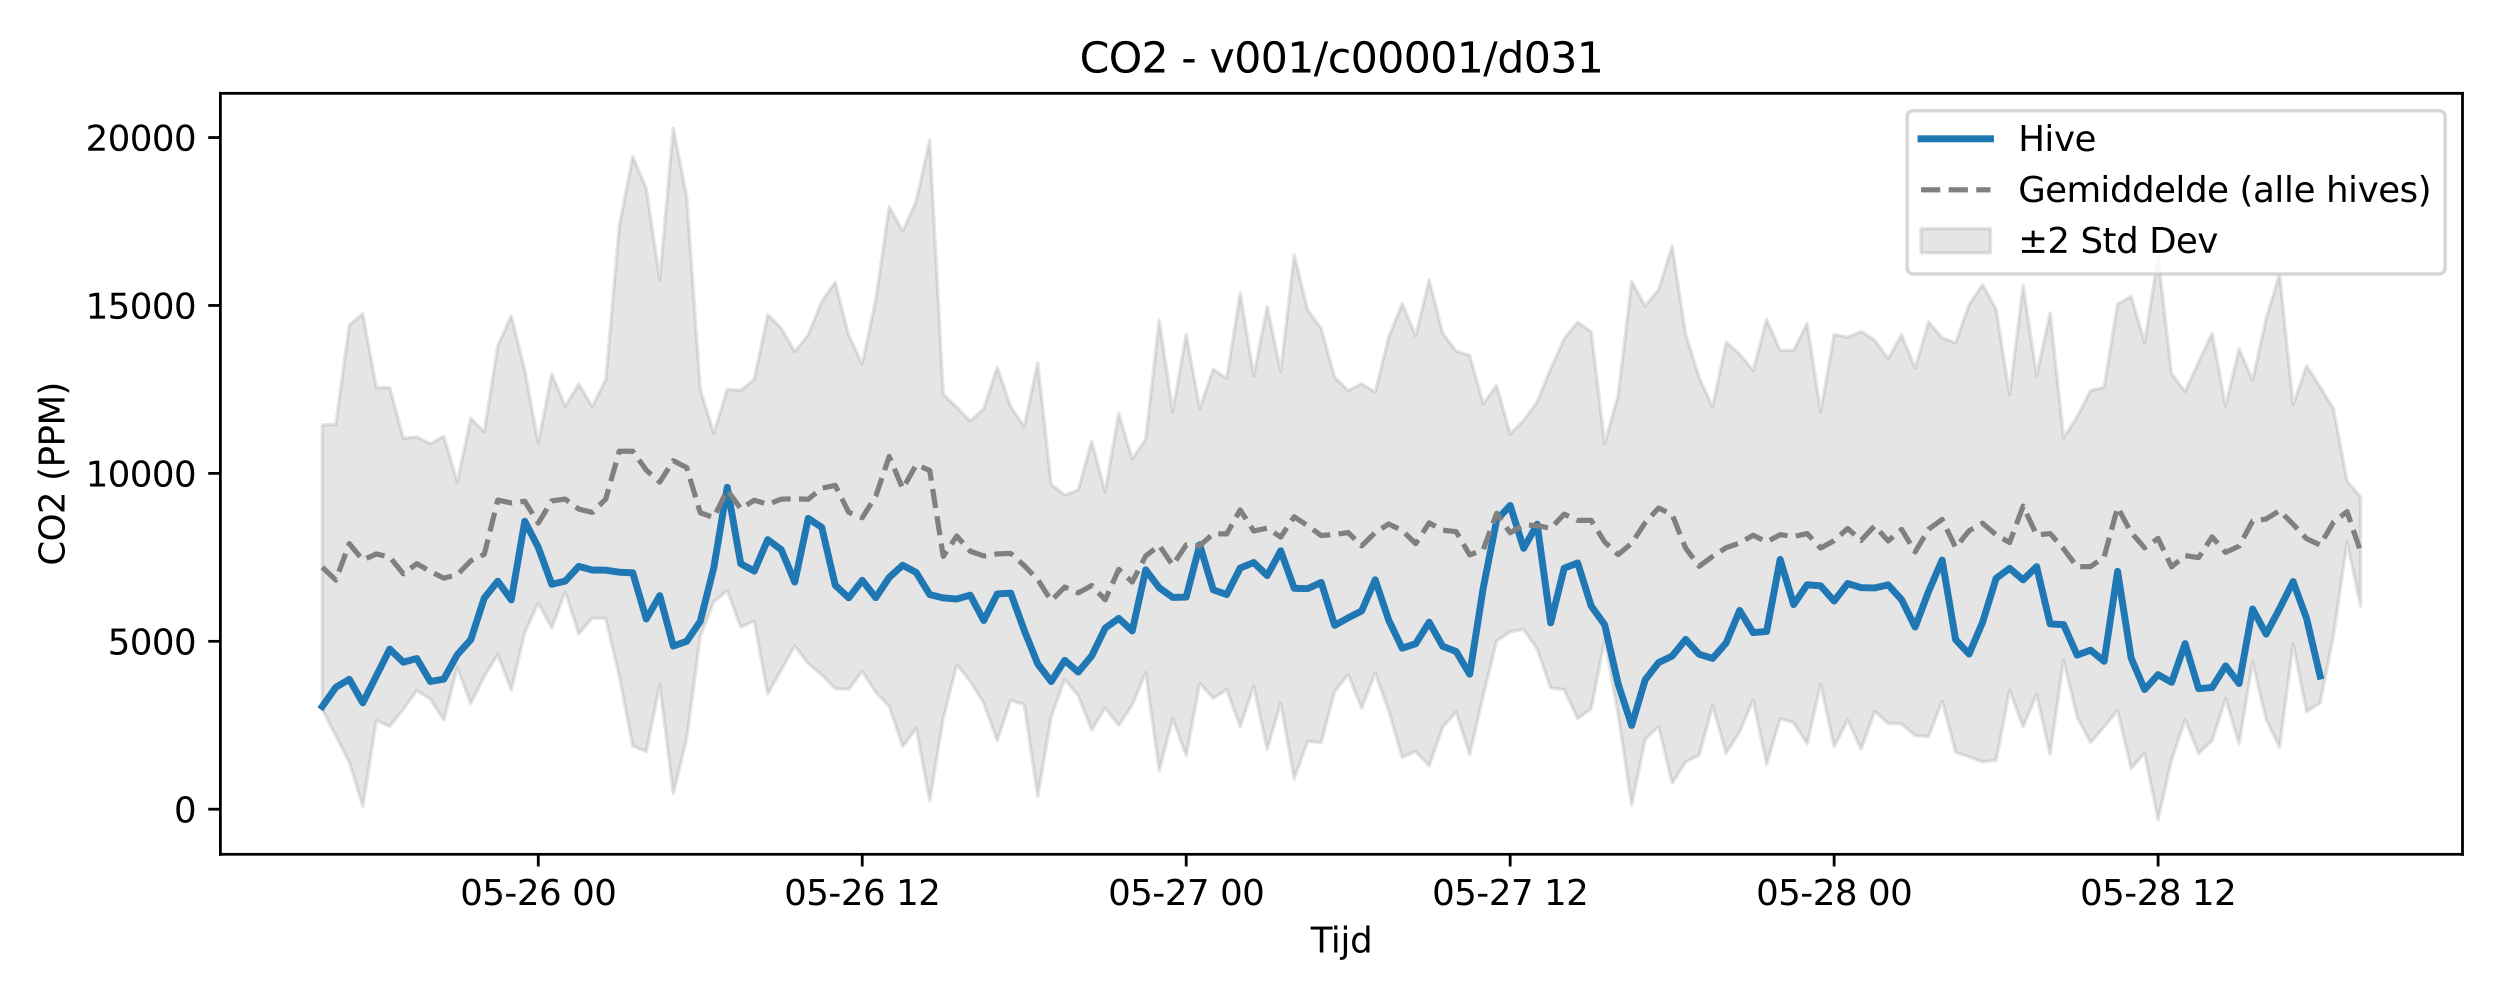 <?xml version="1.0" encoding="utf-8" standalone="no"?>
<!DOCTYPE svg PUBLIC "-//W3C//DTD SVG 1.1//EN"
  "http://www.w3.org/Graphics/SVG/1.1/DTD/svg11.dtd">
<svg xmlns:xlink="http://www.w3.org/1999/xlink" width="720pt" height="288pt" viewBox="0 0 720 288" xmlns="http://www.w3.org/2000/svg" version="1.1">
 <defs>
  <style type="text/css">*{stroke-linejoin: round; stroke-linecap: butt}</style>
 </defs>
 <g id="figure_1">
  <g id="patch_1">
   <path d="M 0 288 
L 720 288 
L 720 0 
L 0 0 
z
" style="fill: #ffffff"/>
  </g>
  <g id="axes_1">
   <g id="patch_2">
    <path d="M 63.47 246.04 
L 709.2 246.04 
L 709.2 26.88 
L 63.47 26.88 
z
" style="fill: #ffffff"/>
   </g>
   <g id="FillBetweenPolyCollection_1">
    <defs>
     <path id="mf47a530fc0" d="M 92.821 -165.627 
L 92.821 -83.663 
L 96.709 -76.066 
L 100.597 -68.491 
L 104.484 -55.805 
L 108.372 -80.491 
L 112.259 -78.794 
L 116.147 -83.691 
L 120.035 -89.132 
L 123.922 -86.678 
L 127.81 -80.623 
L 131.697 -95.697 
L 135.585 -85.437 
L 139.473 -93.146 
L 143.36 -99.552 
L 147.248 -89.268 
L 151.135 -105.876 
L 155.023 -114.335 
L 158.911 -107.166 
L 162.798 -117.535 
L 166.686 -105.415 
L 170.573 -109.954 
L 174.461 -109.91 
L 178.349 -93.254 
L 182.236 -73.181 
L 186.124 -71.507 
L 190.011 -90.799 
L 193.899 -59.482 
L 197.787 -75.427 
L 201.674 -104.79 
L 205.562 -114.646 
L 209.449 -117.869 
L 213.337 -107.414 
L 217.224 -109.112 
L 221.112 -88.166 
L 225 -95.014 
L 228.887 -101.985 
L 232.775 -96.903 
L 236.662 -93.623 
L 240.55 -89.689 
L 244.438 -89.503 
L 248.325 -94.65 
L 252.213 -88.611 
L 256.1 -84.577 
L 259.988 -73.042 
L 263.876 -78.218 
L 267.763 -57.363 
L 271.651 -81.04 
L 275.538 -96.517 
L 279.426 -91.775 
L 283.314 -85.471 
L 287.201 -74.698 
L 291.089 -86.355 
L 294.976 -85.039 
L 298.864 -58.658 
L 302.752 -81.569 
L 306.639 -92.392 
L 310.527 -87.63 
L 314.414 -77.815 
L 318.302 -84.114 
L 322.19 -79.091 
L 326.077 -84.904 
L 329.965 -94.272 
L 333.852 -66.017 
L 337.74 -81.052 
L 341.628 -70.395 
L 345.515 -91.265 
L 349.403 -86.903 
L 353.29 -89.388 
L 357.178 -78.684 
L 361.066 -90.401 
L 364.953 -72.165 
L 368.841 -85.577 
L 372.728 -63.788 
L 376.616 -74.486 
L 380.504 -74.114 
L 384.391 -88.873 
L 388.279 -93.722 
L 392.166 -84.052 
L 396.054 -94.215 
L 399.942 -83.308 
L 403.829 -69.922 
L 407.717 -71.576 
L 411.604 -67.462 
L 415.492 -78.578 
L 419.38 -82.944 
L 423.267 -70.686 
L 427.155 -87.567 
L 431.042 -103.394 
L 434.93 -106.071 
L 438.818 -106.723 
L 442.705 -101.06 
L 446.593 -89.898 
L 450.48 -89.429 
L 454.368 -81.054 
L 458.256 -83.846 
L 462.143 -103.595 
L 466.031 -82.414 
L 469.918 -56.112 
L 473.806 -75.068 
L 477.694 -78.784 
L 481.581 -62.445 
L 485.469 -68.547 
L 489.356 -70.52 
L 493.244 -84.759 
L 497.132 -71.058 
L 501.019 -77.21 
L 504.907 -86.413 
L 508.794 -67.905 
L 512.682 -81.026 
L 516.57 -79.85 
L 520.457 -73.797 
L 524.345 -90.95 
L 528.232 -72.927 
L 532.12 -80.669 
L 536.008 -72.206 
L 539.895 -83.093 
L 543.783 -79.689 
L 547.67 -79.516 
L 551.558 -76.147 
L 555.446 -75.87 
L 559.333 -86.091 
L 563.221 -71.365 
L 567.108 -70.033 
L 570.996 -68.588 
L 574.883 -69.035 
L 578.771 -89.233 
L 582.659 -78.695 
L 586.546 -88.007 
L 590.434 -70.768 
L 594.321 -97.928 
L 598.209 -81.532 
L 602.097 -74.113 
L 605.984 -78.689 
L 609.872 -83.372 
L 613.759 -66.629 
L 617.647 -71.105 
L 621.535 -51.922 
L 625.422 -69.178 
L 629.31 -80.755 
L 633.197 -71.043 
L 637.085 -74.728 
L 640.973 -86.763 
L 644.86 -73.819 
L 648.748 -97.376 
L 652.635 -80.833 
L 656.523 -72.825 
L 660.411 -102.572 
L 664.298 -83.024 
L 668.186 -85.537 
L 672.073 -105.122 
L 675.961 -131.895 
L 679.849 -113.465 
L 679.849 -144.844 
L 679.849 -144.844 
L 675.961 -149.385 
L 672.073 -170.17 
L 668.186 -176.547 
L 664.298 -182.678 
L 660.411 -171.449 
L 656.523 -209.068 
L 652.635 -196.231 
L 648.748 -178.43 
L 644.86 -187.585 
L 640.973 -171.073 
L 637.085 -192.021 
L 633.197 -183.759 
L 629.31 -175.254 
L 625.422 -180.319 
L 621.535 -213.921 
L 617.647 -189.342 
L 613.759 -202.662 
L 609.872 -200.441 
L 605.984 -176.487 
L 602.097 -175.528 
L 598.209 -168.003 
L 594.321 -161.909 
L 590.434 -197.888 
L 586.546 -179.874 
L 582.659 -205.753 
L 578.771 -174.257 
L 574.883 -198.869 
L 570.996 -206.021 
L 567.108 -200.277 
L 563.221 -189.239 
L 559.333 -190.709 
L 555.446 -195.27 
L 551.558 -181.947 
L 547.67 -191.552 
L 543.783 -184.726 
L 539.895 -190.025 
L 536.008 -192.544 
L 532.12 -190.907 
L 528.232 -191.662 
L 524.345 -169.369 
L 520.457 -194.845 
L 516.57 -187.084 
L 512.682 -187.012 
L 508.794 -195.957 
L 504.907 -181.285 
L 501.019 -185.998 
L 497.132 -189.484 
L 493.244 -170.769 
L 489.356 -179.3 
L 485.469 -191.698 
L 481.581 -217.12 
L 477.694 -204.613 
L 473.806 -199.831 
L 469.918 -206.962 
L 466.031 -174.145 
L 462.143 -160.218 
L 458.256 -192.468 
L 454.368 -195.192 
L 450.48 -190.409 
L 446.593 -181.776 
L 442.705 -172.232 
L 438.818 -166.899 
L 434.93 -163.049 
L 431.042 -176.948 
L 427.155 -171.708 
L 423.267 -185.694 
L 419.38 -186.833 
L 415.492 -192.038 
L 411.604 -207.367 
L 407.717 -191.314 
L 403.829 -200.553 
L 399.942 -190.881 
L 396.054 -175.036 
L 392.166 -177.507 
L 388.279 -175.509 
L 384.391 -179.313 
L 380.504 -193.413 
L 376.616 -198.719 
L 372.728 -214.548 
L 368.841 -181.053 
L 364.953 -199.636 
L 361.066 -179.752 
L 357.178 -203.583 
L 353.29 -179.064 
L 349.403 -181.664 
L 345.515 -170.367 
L 341.628 -191.697 
L 337.74 -169.371 
L 333.852 -195.857 
L 329.965 -161.489 
L 326.077 -155.855 
L 322.19 -168.946 
L 318.302 -146.375 
L 314.414 -160.915 
L 310.527 -146.858 
L 306.639 -145.464 
L 302.752 -148.464 
L 298.864 -183.499 
L 294.976 -165.171 
L 291.089 -170.847 
L 287.201 -182.26 
L 283.314 -170.281 
L 279.426 -166.732 
L 275.538 -170.728 
L 271.651 -174.5 
L 267.763 -247.636 
L 263.876 -230.146 
L 259.988 -221.448 
L 256.1 -228.478 
L 252.213 -201.613 
L 248.325 -183.126 
L 244.438 -191.419 
L 240.55 -206.715 
L 236.662 -201.19 
L 232.775 -191.534 
L 228.887 -186.702 
L 225 -193.471 
L 221.112 -197.369 
L 217.224 -178.747 
L 213.337 -175.564 
L 209.449 -175.869 
L 205.562 -163.254 
L 201.674 -175.876 
L 197.787 -231.23 
L 193.899 -251.158 
L 190.011 -207.51 
L 186.124 -233.714 
L 182.236 -242.898 
L 178.349 -222.857 
L 174.461 -178.679 
L 170.573 -170.887 
L 166.686 -177.373 
L 162.798 -170.983 
L 158.911 -180.332 
L 155.023 -160.372 
L 151.135 -181.405 
L 147.248 -197.048 
L 143.36 -188.409 
L 139.473 -163.585 
L 135.585 -167.557 
L 131.697 -149.203 
L 127.81 -162.364 
L 123.922 -160.204 
L 120.035 -162.19 
L 116.147 -161.783 
L 112.259 -176.335 
L 108.372 -176.438 
L 104.484 -197.604 
L 100.597 -194.357 
L 96.709 -165.796 
L 92.821 -165.627 
z
" style="stroke: #808080; stroke-opacity: 0.2"/>
    </defs>
    <g clip-path="url(#p8185fe75f4)">
     <use xlink:href="#mf47a530fc0" x="0" y="288" style="fill: #808080; fill-opacity: 0.2; stroke: #808080; stroke-opacity: 0.2"/>
    </g>
   </g>
   <g id="matplotlib.axis_1">
    <g id="xtick_1">
     <g id="line2d_1">
      <defs>
       <path id="m56c71d73dd" d="M 0 0 
L 0 3.5 
" style="stroke: #000000; stroke-width: 0.8"/>
      </defs>
      <g>
       <use xlink:href="#m56c71d73dd" x="155.023" y="246.04" style="stroke: #000000; stroke-width: 0.8"/>
      </g>
     </g>
     <g id="text_1">
      <!-- 05-26 00 -->
      <g transform="translate(132.542 260.638) scale(0.1 -0.1)">
       <defs>
        <path id="DejaVuSans-30" d="M 2034 4250 
Q 1547 4250 1301 3770 
Q 1056 3291 1056 2328 
Q 1056 1369 1301 889 
Q 1547 409 2034 409 
Q 2525 409 2770 889 
Q 3016 1369 3016 2328 
Q 3016 3291 2770 3770 
Q 2525 4250 2034 4250 
z
M 2034 4750 
Q 2819 4750 3233 4129 
Q 3647 3509 3647 2328 
Q 3647 1150 3233 529 
Q 2819 -91 2034 -91 
Q 1250 -91 836 529 
Q 422 1150 422 2328 
Q 422 3509 836 4129 
Q 1250 4750 2034 4750 
z
" transform="scale(0.016)"/>
        <path id="DejaVuSans-35" d="M 691 4666 
L 3169 4666 
L 3169 4134 
L 1269 4134 
L 1269 2991 
Q 1406 3038 1543 3061 
Q 1681 3084 1819 3084 
Q 2600 3084 3056 2656 
Q 3513 2228 3513 1497 
Q 3513 744 3044 326 
Q 2575 -91 1722 -91 
Q 1428 -91 1123 -41 
Q 819 9 494 109 
L 494 744 
Q 775 591 1075 516 
Q 1375 441 1709 441 
Q 2250 441 2565 725 
Q 2881 1009 2881 1497 
Q 2881 1984 2565 2268 
Q 2250 2553 1709 2553 
Q 1456 2553 1204 2497 
Q 953 2441 691 2322 
L 691 4666 
z
" transform="scale(0.016)"/>
        <path id="DejaVuSans-2d" d="M 313 2009 
L 1997 2009 
L 1997 1497 
L 313 1497 
L 313 2009 
z
" transform="scale(0.016)"/>
        <path id="DejaVuSans-32" d="M 1228 531 
L 3431 531 
L 3431 0 
L 469 0 
L 469 531 
Q 828 903 1448 1529 
Q 2069 2156 2228 2338 
Q 2531 2678 2651 2914 
Q 2772 3150 2772 3378 
Q 2772 3750 2511 3984 
Q 2250 4219 1831 4219 
Q 1534 4219 1204 4116 
Q 875 4013 500 3803 
L 500 4441 
Q 881 4594 1212 4672 
Q 1544 4750 1819 4750 
Q 2544 4750 2975 4387 
Q 3406 4025 3406 3419 
Q 3406 3131 3298 2873 
Q 3191 2616 2906 2266 
Q 2828 2175 2409 1742 
Q 1991 1309 1228 531 
z
" transform="scale(0.016)"/>
        <path id="DejaVuSans-36" d="M 2113 2584 
Q 1688 2584 1439 2293 
Q 1191 2003 1191 1497 
Q 1191 994 1439 701 
Q 1688 409 2113 409 
Q 2538 409 2786 701 
Q 3034 994 3034 1497 
Q 3034 2003 2786 2293 
Q 2538 2584 2113 2584 
z
M 3366 4563 
L 3366 3988 
Q 3128 4100 2886 4159 
Q 2644 4219 2406 4219 
Q 1781 4219 1451 3797 
Q 1122 3375 1075 2522 
Q 1259 2794 1537 2939 
Q 1816 3084 2150 3084 
Q 2853 3084 3261 2657 
Q 3669 2231 3669 1497 
Q 3669 778 3244 343 
Q 2819 -91 2113 -91 
Q 1303 -91 875 529 
Q 447 1150 447 2328 
Q 447 3434 972 4092 
Q 1497 4750 2381 4750 
Q 2619 4750 2861 4703 
Q 3103 4656 3366 4563 
z
" transform="scale(0.016)"/>
        <path id="DejaVuSans-20" transform="scale(0.016)"/>
       </defs>
       <use xlink:href="#DejaVuSans-30"/>
       <use xlink:href="#DejaVuSans-35" transform="translate(63.623 0)"/>
       <use xlink:href="#DejaVuSans-2d" transform="translate(127.246 0)"/>
       <use xlink:href="#DejaVuSans-32" transform="translate(163.33 0)"/>
       <use xlink:href="#DejaVuSans-36" transform="translate(226.953 0)"/>
       <use xlink:href="#DejaVuSans-20" transform="translate(290.576 0)"/>
       <use xlink:href="#DejaVuSans-30" transform="translate(322.363 0)"/>
       <use xlink:href="#DejaVuSans-30" transform="translate(385.986 0)"/>
      </g>
     </g>
    </g>
    <g id="xtick_2">
     <g id="line2d_2">
      <g>
       <use xlink:href="#m56c71d73dd" x="248.325" y="246.04" style="stroke: #000000; stroke-width: 0.8"/>
      </g>
     </g>
     <g id="text_2">
      <!-- 05-26 12 -->
      <g transform="translate(225.845 260.638) scale(0.1 -0.1)">
       <defs>
        <path id="DejaVuSans-31" d="M 794 531 
L 1825 531 
L 1825 4091 
L 703 3866 
L 703 4441 
L 1819 4666 
L 2450 4666 
L 2450 531 
L 3481 531 
L 3481 0 
L 794 0 
L 794 531 
z
" transform="scale(0.016)"/>
       </defs>
       <use xlink:href="#DejaVuSans-30"/>
       <use xlink:href="#DejaVuSans-35" transform="translate(63.623 0)"/>
       <use xlink:href="#DejaVuSans-2d" transform="translate(127.246 0)"/>
       <use xlink:href="#DejaVuSans-32" transform="translate(163.33 0)"/>
       <use xlink:href="#DejaVuSans-36" transform="translate(226.953 0)"/>
       <use xlink:href="#DejaVuSans-20" transform="translate(290.576 0)"/>
       <use xlink:href="#DejaVuSans-31" transform="translate(322.363 0)"/>
       <use xlink:href="#DejaVuSans-32" transform="translate(385.986 0)"/>
      </g>
     </g>
    </g>
    <g id="xtick_3">
     <g id="line2d_3">
      <g>
       <use xlink:href="#m56c71d73dd" x="341.628" y="246.04" style="stroke: #000000; stroke-width: 0.8"/>
      </g>
     </g>
     <g id="text_3">
      <!-- 05-27 00 -->
      <g transform="translate(319.147 260.638) scale(0.1 -0.1)">
       <defs>
        <path id="DejaVuSans-37" d="M 525 4666 
L 3525 4666 
L 3525 4397 
L 1831 0 
L 1172 0 
L 2766 4134 
L 525 4134 
L 525 4666 
z
" transform="scale(0.016)"/>
       </defs>
       <use xlink:href="#DejaVuSans-30"/>
       <use xlink:href="#DejaVuSans-35" transform="translate(63.623 0)"/>
       <use xlink:href="#DejaVuSans-2d" transform="translate(127.246 0)"/>
       <use xlink:href="#DejaVuSans-32" transform="translate(163.33 0)"/>
       <use xlink:href="#DejaVuSans-37" transform="translate(226.953 0)"/>
       <use xlink:href="#DejaVuSans-20" transform="translate(290.576 0)"/>
       <use xlink:href="#DejaVuSans-30" transform="translate(322.363 0)"/>
       <use xlink:href="#DejaVuSans-30" transform="translate(385.986 0)"/>
      </g>
     </g>
    </g>
    <g id="xtick_4">
     <g id="line2d_4">
      <g>
       <use xlink:href="#m56c71d73dd" x="434.93" y="246.04" style="stroke: #000000; stroke-width: 0.8"/>
      </g>
     </g>
     <g id="text_4">
      <!-- 05-27 12 -->
      <g transform="translate(412.45 260.638) scale(0.1 -0.1)">
       <use xlink:href="#DejaVuSans-30"/>
       <use xlink:href="#DejaVuSans-35" transform="translate(63.623 0)"/>
       <use xlink:href="#DejaVuSans-2d" transform="translate(127.246 0)"/>
       <use xlink:href="#DejaVuSans-32" transform="translate(163.33 0)"/>
       <use xlink:href="#DejaVuSans-37" transform="translate(226.953 0)"/>
       <use xlink:href="#DejaVuSans-20" transform="translate(290.576 0)"/>
       <use xlink:href="#DejaVuSans-31" transform="translate(322.363 0)"/>
       <use xlink:href="#DejaVuSans-32" transform="translate(385.986 0)"/>
      </g>
     </g>
    </g>
    <g id="xtick_5">
     <g id="line2d_5">
      <g>
       <use xlink:href="#m56c71d73dd" x="528.232" y="246.04" style="stroke: #000000; stroke-width: 0.8"/>
      </g>
     </g>
     <g id="text_5">
      <!-- 05-28 00 -->
      <g transform="translate(505.752 260.638) scale(0.1 -0.1)">
       <defs>
        <path id="DejaVuSans-38" d="M 2034 2216 
Q 1584 2216 1326 1975 
Q 1069 1734 1069 1313 
Q 1069 891 1326 650 
Q 1584 409 2034 409 
Q 2484 409 2743 651 
Q 3003 894 3003 1313 
Q 3003 1734 2745 1975 
Q 2488 2216 2034 2216 
z
M 1403 2484 
Q 997 2584 770 2862 
Q 544 3141 544 3541 
Q 544 4100 942 4425 
Q 1341 4750 2034 4750 
Q 2731 4750 3128 4425 
Q 3525 4100 3525 3541 
Q 3525 3141 3298 2862 
Q 3072 2584 2669 2484 
Q 3125 2378 3379 2068 
Q 3634 1759 3634 1313 
Q 3634 634 3220 271 
Q 2806 -91 2034 -91 
Q 1263 -91 848 271 
Q 434 634 434 1313 
Q 434 1759 690 2068 
Q 947 2378 1403 2484 
z
M 1172 3481 
Q 1172 3119 1398 2916 
Q 1625 2713 2034 2713 
Q 2441 2713 2670 2916 
Q 2900 3119 2900 3481 
Q 2900 3844 2670 4047 
Q 2441 4250 2034 4250 
Q 1625 4250 1398 4047 
Q 1172 3844 1172 3481 
z
" transform="scale(0.016)"/>
       </defs>
       <use xlink:href="#DejaVuSans-30"/>
       <use xlink:href="#DejaVuSans-35" transform="translate(63.623 0)"/>
       <use xlink:href="#DejaVuSans-2d" transform="translate(127.246 0)"/>
       <use xlink:href="#DejaVuSans-32" transform="translate(163.33 0)"/>
       <use xlink:href="#DejaVuSans-38" transform="translate(226.953 0)"/>
       <use xlink:href="#DejaVuSans-20" transform="translate(290.576 0)"/>
       <use xlink:href="#DejaVuSans-30" transform="translate(322.363 0)"/>
       <use xlink:href="#DejaVuSans-30" transform="translate(385.986 0)"/>
      </g>
     </g>
    </g>
    <g id="xtick_6">
     <g id="line2d_6">
      <g>
       <use xlink:href="#m56c71d73dd" x="621.535" y="246.04" style="stroke: #000000; stroke-width: 0.8"/>
      </g>
     </g>
     <g id="text_6">
      <!-- 05-28 12 -->
      <g transform="translate(599.054 260.638) scale(0.1 -0.1)">
       <use xlink:href="#DejaVuSans-30"/>
       <use xlink:href="#DejaVuSans-35" transform="translate(63.623 0)"/>
       <use xlink:href="#DejaVuSans-2d" transform="translate(127.246 0)"/>
       <use xlink:href="#DejaVuSans-32" transform="translate(163.33 0)"/>
       <use xlink:href="#DejaVuSans-38" transform="translate(226.953 0)"/>
       <use xlink:href="#DejaVuSans-20" transform="translate(290.576 0)"/>
       <use xlink:href="#DejaVuSans-31" transform="translate(322.363 0)"/>
       <use xlink:href="#DejaVuSans-32" transform="translate(385.986 0)"/>
      </g>
     </g>
    </g>
    <g id="text_7">
     <!-- Tijd -->
     <g transform="translate(377.485 274.317) scale(0.1 -0.1)">
      <defs>
       <path id="DejaVuSans-54" d="M -19 4666 
L 3928 4666 
L 3928 4134 
L 2272 4134 
L 2272 0 
L 1638 0 
L 1638 4134 
L -19 4134 
L -19 4666 
z
" transform="scale(0.016)"/>
       <path id="DejaVuSans-69" d="M 603 3500 
L 1178 3500 
L 1178 0 
L 603 0 
L 603 3500 
z
M 603 4863 
L 1178 4863 
L 1178 4134 
L 603 4134 
L 603 4863 
z
" transform="scale(0.016)"/>
       <path id="DejaVuSans-6a" d="M 603 3500 
L 1178 3500 
L 1178 -63 
Q 1178 -731 923 -1031 
Q 669 -1331 103 -1331 
L -116 -1331 
L -116 -844 
L 38 -844 
Q 366 -844 484 -692 
Q 603 -541 603 -63 
L 603 3500 
z
M 603 4863 
L 1178 4863 
L 1178 4134 
L 603 4134 
L 603 4863 
z
" transform="scale(0.016)"/>
       <path id="DejaVuSans-64" d="M 2906 2969 
L 2906 4863 
L 3481 4863 
L 3481 0 
L 2906 0 
L 2906 525 
Q 2725 213 2448 61 
Q 2172 -91 1784 -91 
Q 1150 -91 751 415 
Q 353 922 353 1747 
Q 353 2572 751 3078 
Q 1150 3584 1784 3584 
Q 2172 3584 2448 3432 
Q 2725 3281 2906 2969 
z
M 947 1747 
Q 947 1113 1208 752 
Q 1469 391 1925 391 
Q 2381 391 2643 752 
Q 2906 1113 2906 1747 
Q 2906 2381 2643 2742 
Q 2381 3103 1925 3103 
Q 1469 3103 1208 2742 
Q 947 2381 947 1747 
z
" transform="scale(0.016)"/>
      </defs>
      <use xlink:href="#DejaVuSans-54"/>
      <use xlink:href="#DejaVuSans-69" transform="translate(57.959 0)"/>
      <use xlink:href="#DejaVuSans-6a" transform="translate(85.742 0)"/>
      <use xlink:href="#DejaVuSans-64" transform="translate(113.525 0)"/>
     </g>
    </g>
   </g>
   <g id="matplotlib.axis_2">
    <g id="ytick_1">
     <g id="line2d_7">
      <defs>
       <path id="mac9f7dc485" d="M 0 0 
L -3.5 0 
" style="stroke: #000000; stroke-width: 0.8"/>
      </defs>
      <g>
       <use xlink:href="#mac9f7dc485" x="63.47" y="233.054" style="stroke: #000000; stroke-width: 0.8"/>
      </g>
     </g>
     <g id="text_8">
      <!-- 0 -->
      <g transform="translate(50.108 236.853) scale(0.1 -0.1)">
       <use xlink:href="#DejaVuSans-30"/>
      </g>
     </g>
    </g>
    <g id="ytick_2">
     <g id="line2d_8">
      <g>
       <use xlink:href="#mac9f7dc485" x="63.47" y="184.692" style="stroke: #000000; stroke-width: 0.8"/>
      </g>
     </g>
     <g id="text_9">
      <!-- 5000 -->
      <g transform="translate(31.02 188.491) scale(0.1 -0.1)">
       <use xlink:href="#DejaVuSans-35"/>
       <use xlink:href="#DejaVuSans-30" transform="translate(63.623 0)"/>
       <use xlink:href="#DejaVuSans-30" transform="translate(127.246 0)"/>
       <use xlink:href="#DejaVuSans-30" transform="translate(190.869 0)"/>
      </g>
     </g>
    </g>
    <g id="ytick_3">
     <g id="line2d_9">
      <g>
       <use xlink:href="#mac9f7dc485" x="63.47" y="136.33" style="stroke: #000000; stroke-width: 0.8"/>
      </g>
     </g>
     <g id="text_10">
      <!-- 10000 -->
      <g transform="translate(24.657 140.129) scale(0.1 -0.1)">
       <use xlink:href="#DejaVuSans-31"/>
       <use xlink:href="#DejaVuSans-30" transform="translate(63.623 0)"/>
       <use xlink:href="#DejaVuSans-30" transform="translate(127.246 0)"/>
       <use xlink:href="#DejaVuSans-30" transform="translate(190.869 0)"/>
       <use xlink:href="#DejaVuSans-30" transform="translate(254.492 0)"/>
      </g>
     </g>
    </g>
    <g id="ytick_4">
     <g id="line2d_10">
      <g>
       <use xlink:href="#mac9f7dc485" x="63.47" y="87.968" style="stroke: #000000; stroke-width: 0.8"/>
      </g>
     </g>
     <g id="text_11">
      <!-- 15000 -->
      <g transform="translate(24.657 91.767) scale(0.1 -0.1)">
       <use xlink:href="#DejaVuSans-31"/>
       <use xlink:href="#DejaVuSans-35" transform="translate(63.623 0)"/>
       <use xlink:href="#DejaVuSans-30" transform="translate(127.246 0)"/>
       <use xlink:href="#DejaVuSans-30" transform="translate(190.869 0)"/>
       <use xlink:href="#DejaVuSans-30" transform="translate(254.492 0)"/>
      </g>
     </g>
    </g>
    <g id="ytick_5">
     <g id="line2d_11">
      <g>
       <use xlink:href="#mac9f7dc485" x="63.47" y="39.606" style="stroke: #000000; stroke-width: 0.8"/>
      </g>
     </g>
     <g id="text_12">
      <!-- 20000 -->
      <g transform="translate(24.657 43.406) scale(0.1 -0.1)">
       <use xlink:href="#DejaVuSans-32"/>
       <use xlink:href="#DejaVuSans-30" transform="translate(63.623 0)"/>
       <use xlink:href="#DejaVuSans-30" transform="translate(127.246 0)"/>
       <use xlink:href="#DejaVuSans-30" transform="translate(190.869 0)"/>
       <use xlink:href="#DejaVuSans-30" transform="translate(254.492 0)"/>
      </g>
     </g>
    </g>
    <g id="text_13">
     <!-- CO2 (PPM) -->
     <g transform="translate(18.578 162.903) rotate(-90) scale(0.1 -0.1)">
      <defs>
       <path id="DejaVuSans-43" d="M 4122 4306 
L 4122 3641 
Q 3803 3938 3442 4084 
Q 3081 4231 2675 4231 
Q 1875 4231 1450 3742 
Q 1025 3253 1025 2328 
Q 1025 1406 1450 917 
Q 1875 428 2675 428 
Q 3081 428 3442 575 
Q 3803 722 4122 1019 
L 4122 359 
Q 3791 134 3420 21 
Q 3050 -91 2638 -91 
Q 1578 -91 968 557 
Q 359 1206 359 2328 
Q 359 3453 968 4101 
Q 1578 4750 2638 4750 
Q 3056 4750 3426 4639 
Q 3797 4528 4122 4306 
z
" transform="scale(0.016)"/>
       <path id="DejaVuSans-4f" d="M 2522 4238 
Q 1834 4238 1429 3725 
Q 1025 3213 1025 2328 
Q 1025 1447 1429 934 
Q 1834 422 2522 422 
Q 3209 422 3611 934 
Q 4013 1447 4013 2328 
Q 4013 3213 3611 3725 
Q 3209 4238 2522 4238 
z
M 2522 4750 
Q 3503 4750 4090 4092 
Q 4678 3434 4678 2328 
Q 4678 1225 4090 567 
Q 3503 -91 2522 -91 
Q 1538 -91 948 565 
Q 359 1222 359 2328 
Q 359 3434 948 4092 
Q 1538 4750 2522 4750 
z
" transform="scale(0.016)"/>
       <path id="DejaVuSans-28" d="M 1984 4856 
Q 1566 4138 1362 3434 
Q 1159 2731 1159 2009 
Q 1159 1288 1364 580 
Q 1569 -128 1984 -844 
L 1484 -844 
Q 1016 -109 783 600 
Q 550 1309 550 2009 
Q 550 2706 781 3412 
Q 1013 4119 1484 4856 
L 1984 4856 
z
" transform="scale(0.016)"/>
       <path id="DejaVuSans-50" d="M 1259 4147 
L 1259 2394 
L 2053 2394 
Q 2494 2394 2734 2622 
Q 2975 2850 2975 3272 
Q 2975 3691 2734 3919 
Q 2494 4147 2053 4147 
L 1259 4147 
z
M 628 4666 
L 2053 4666 
Q 2838 4666 3239 4311 
Q 3641 3956 3641 3272 
Q 3641 2581 3239 2228 
Q 2838 1875 2053 1875 
L 1259 1875 
L 1259 0 
L 628 0 
L 628 4666 
z
" transform="scale(0.016)"/>
       <path id="DejaVuSans-4d" d="M 628 4666 
L 1569 4666 
L 2759 1491 
L 3956 4666 
L 4897 4666 
L 4897 0 
L 4281 0 
L 4281 4097 
L 3078 897 
L 2444 897 
L 1241 4097 
L 1241 0 
L 628 0 
L 628 4666 
z
" transform="scale(0.016)"/>
       <path id="DejaVuSans-29" d="M 513 4856 
L 1013 4856 
Q 1481 4119 1714 3412 
Q 1947 2706 1947 2009 
Q 1947 1309 1714 600 
Q 1481 -109 1013 -844 
L 513 -844 
Q 928 -128 1133 580 
Q 1338 1288 1338 2009 
Q 1338 2731 1133 3434 
Q 928 4138 513 4856 
z
" transform="scale(0.016)"/>
      </defs>
      <use xlink:href="#DejaVuSans-43"/>
      <use xlink:href="#DejaVuSans-4f" transform="translate(69.824 0)"/>
      <use xlink:href="#DejaVuSans-32" transform="translate(148.535 0)"/>
      <use xlink:href="#DejaVuSans-20" transform="translate(212.158 0)"/>
      <use xlink:href="#DejaVuSans-28" transform="translate(243.945 0)"/>
      <use xlink:href="#DejaVuSans-50" transform="translate(282.959 0)"/>
      <use xlink:href="#DejaVuSans-50" transform="translate(343.262 0)"/>
      <use xlink:href="#DejaVuSans-4d" transform="translate(403.564 0)"/>
      <use xlink:href="#DejaVuSans-29" transform="translate(489.844 0)"/>
     </g>
    </g>
   </g>
   <g id="line2d_12">
    <path d="M 92.821 203.466 
L 96.709 197.953 
L 100.597 195.635 
L 104.484 202.418 
L 112.259 186.936 
L 116.147 190.708 
L 120.035 189.657 
L 123.922 196.251 
L 127.81 195.599 
L 131.697 188.538 
L 135.585 184.231 
L 139.473 172.224 
L 143.36 167.395 
L 147.248 172.76 
L 151.135 150.126 
L 155.023 157.651 
L 158.911 168.275 
L 162.798 167.353 
L 166.686 163.11 
L 170.573 164.174 
L 174.461 164.212 
L 178.349 164.799 
L 182.236 164.973 
L 186.124 178.257 
L 190.011 171.547 
L 193.899 186.069 
L 197.787 184.686 
L 201.674 178.937 
L 205.562 163.526 
L 209.449 140.347 
L 213.337 162.352 
L 217.224 164.47 
L 221.112 155.417 
L 225 158.309 
L 228.887 167.63 
L 232.775 149.304 
L 236.662 151.88 
L 240.55 168.549 
L 244.438 172.171 
L 248.325 167.13 
L 252.213 172.118 
L 256.1 166.281 
L 259.988 162.797 
L 263.876 164.883 
L 267.763 171.247 
L 271.651 172.189 
L 275.538 172.518 
L 279.426 171.412 
L 283.314 178.708 
L 287.201 171.064 
L 291.089 170.828 
L 294.976 181.526 
L 298.864 191.189 
L 302.752 196.28 
L 306.639 190.173 
L 310.527 193.549 
L 314.414 188.89 
L 318.302 180.884 
L 322.19 178.083 
L 326.077 181.7 
L 329.965 164.112 
L 333.852 169.271 
L 337.74 172.05 
L 341.628 171.957 
L 345.515 156.903 
L 349.403 169.848 
L 353.29 171.215 
L 357.178 163.597 
L 361.066 162.007 
L 364.953 165.754 
L 368.841 158.635 
L 372.728 169.429 
L 376.616 169.531 
L 380.504 167.751 
L 384.391 180.104 
L 388.279 177.937 
L 392.166 175.939 
L 396.054 166.982 
L 399.942 178.589 
L 403.829 186.688 
L 407.717 185.392 
L 411.604 179.198 
L 415.492 186.136 
L 419.38 187.632 
L 423.267 194.171 
L 427.155 169.432 
L 431.042 149.746 
L 434.93 145.599 
L 438.818 157.912 
L 442.705 150.981 
L 446.593 179.388 
L 450.48 163.645 
L 454.368 162.13 
L 458.256 174.507 
L 462.143 179.927 
L 466.031 196.986 
L 469.918 208.926 
L 473.806 195.786 
L 477.694 190.805 
L 481.581 188.945 
L 485.469 184.137 
L 489.356 188.435 
L 493.244 189.615 
L 497.132 185.147 
L 501.019 175.822 
L 504.907 182.187 
L 508.794 181.861 
L 512.682 161.124 
L 516.57 174.11 
L 520.457 168.413 
L 524.345 168.716 
L 528.232 173.095 
L 532.12 168.046 
L 536.008 169.248 
L 539.895 169.329 
L 543.783 168.449 
L 547.67 172.721 
L 551.558 180.576 
L 555.446 170.287 
L 559.333 161.299 
L 563.221 184.221 
L 567.108 188.358 
L 570.996 179.172 
L 574.883 166.563 
L 578.771 163.674 
L 582.659 166.998 
L 586.546 163.2 
L 590.434 179.685 
L 594.321 179.891 
L 598.209 188.674 
L 602.097 187.255 
L 605.984 190.457 
L 609.872 164.564 
L 613.759 189.49 
L 617.647 198.585 
L 621.535 194.297 
L 625.422 196.518 
L 629.31 185.366 
L 633.197 198.33 
L 637.085 198.014 
L 640.973 191.782 
L 644.86 196.85 
L 648.748 175.39 
L 652.635 182.609 
L 656.523 175.29 
L 660.411 167.495 
L 664.298 178.134 
L 668.186 194.713 
L 668.186 194.713 
" clip-path="url(#p8185fe75f4)" style="fill: none; stroke: #1f77b4; stroke-width: 2; stroke-linecap: square"/>
   </g>
   <g id="line2d_13">
    <path d="M 92.821 163.355 
L 96.709 167.069 
L 100.597 156.576 
L 104.484 161.296 
L 108.372 159.535 
L 112.259 160.435 
L 116.147 165.263 
L 120.035 162.339 
L 123.922 164.559 
L 127.81 166.506 
L 131.697 165.55 
L 135.585 161.503 
L 139.473 159.635 
L 143.36 144.02 
L 147.248 144.842 
L 151.135 144.359 
L 155.023 150.646 
L 158.911 144.251 
L 162.798 143.741 
L 166.686 146.606 
L 170.573 147.58 
L 174.461 143.705 
L 178.349 129.944 
L 182.236 129.96 
L 186.124 135.389 
L 190.011 138.845 
L 193.899 132.68 
L 197.787 134.671 
L 201.674 147.667 
L 205.562 149.05 
L 209.449 141.131 
L 213.337 146.511 
L 217.224 144.071 
L 221.112 145.233 
L 225 143.758 
L 228.887 143.656 
L 232.775 143.782 
L 236.662 140.594 
L 240.55 139.798 
L 244.438 147.539 
L 248.325 149.112 
L 252.213 142.888 
L 256.1 131.473 
L 259.988 140.755 
L 263.876 133.818 
L 267.763 135.501 
L 271.651 160.23 
L 275.538 154.377 
L 279.426 158.746 
L 283.314 160.124 
L 287.201 159.521 
L 291.089 159.399 
L 294.976 162.895 
L 298.864 166.921 
L 302.752 172.984 
L 306.639 169.072 
L 310.527 170.756 
L 314.414 168.635 
L 318.302 172.755 
L 322.19 163.981 
L 326.077 167.621 
L 329.965 160.119 
L 333.852 157.063 
L 337.74 162.788 
L 341.628 156.954 
L 345.515 157.184 
L 349.403 153.717 
L 353.29 153.774 
L 357.178 146.867 
L 361.066 152.923 
L 364.953 152.099 
L 368.841 154.685 
L 372.728 148.832 
L 376.616 151.397 
L 380.504 154.236 
L 384.391 153.907 
L 388.279 153.384 
L 392.166 157.22 
L 396.054 153.374 
L 399.942 150.906 
L 403.829 152.762 
L 407.717 156.555 
L 411.604 150.586 
L 415.492 152.692 
L 419.38 153.111 
L 423.267 159.81 
L 427.155 158.362 
L 431.042 147.829 
L 434.93 153.44 
L 438.818 151.189 
L 442.705 151.354 
L 446.593 152.163 
L 450.48 148.081 
L 454.368 149.877 
L 458.256 149.843 
L 462.143 156.093 
L 466.031 159.721 
L 469.918 156.463 
L 473.806 150.55 
L 477.694 146.302 
L 481.581 148.217 
L 485.469 157.878 
L 489.356 163.09 
L 493.244 160.236 
L 497.132 157.729 
L 501.019 156.396 
L 504.907 154.151 
L 508.794 156.069 
L 512.682 153.981 
L 516.57 154.533 
L 520.457 153.679 
L 524.345 157.84 
L 528.232 155.706 
L 532.12 152.212 
L 536.008 155.625 
L 539.895 151.441 
L 543.783 155.793 
L 547.67 152.466 
L 551.558 158.953 
L 555.446 152.43 
L 559.333 149.6 
L 563.221 157.698 
L 567.108 152.845 
L 570.996 150.696 
L 574.883 154.048 
L 578.771 156.255 
L 582.659 145.776 
L 586.546 154.059 
L 590.434 153.672 
L 594.321 158.082 
L 598.209 163.233 
L 602.097 163.18 
L 605.984 160.412 
L 609.872 146.094 
L 613.759 153.354 
L 617.647 157.776 
L 621.535 155.078 
L 625.422 163.252 
L 629.31 159.995 
L 633.197 160.599 
L 637.085 154.625 
L 640.973 159.082 
L 644.86 157.298 
L 648.748 150.097 
L 652.635 149.468 
L 656.523 147.054 
L 660.411 150.99 
L 664.298 155.149 
L 668.186 156.958 
L 672.073 150.354 
L 675.961 147.36 
L 679.849 158.846 
L 679.849 158.846 
" clip-path="url(#p8185fe75f4)" style="fill: none; stroke-dasharray: 5.55,2.4; stroke-dashoffset: 0; stroke: #808080; stroke-width: 1.5"/>
   </g>
   <g id="patch_3">
    <path d="M 63.47 246.04 
L 63.47 26.88 
" style="fill: none; stroke: #000000; stroke-width: 0.8; stroke-linejoin: miter; stroke-linecap: square"/>
   </g>
   <g id="patch_4">
    <path d="M 709.2 246.04 
L 709.2 26.88 
" style="fill: none; stroke: #000000; stroke-width: 0.8; stroke-linejoin: miter; stroke-linecap: square"/>
   </g>
   <g id="patch_5">
    <path d="M 63.47 246.04 
L 709.2 246.04 
" style="fill: none; stroke: #000000; stroke-width: 0.8; stroke-linejoin: miter; stroke-linecap: square"/>
   </g>
   <g id="patch_6">
    <path d="M 63.47 26.88 
L 709.2 26.88 
" style="fill: none; stroke: #000000; stroke-width: 0.8; stroke-linejoin: miter; stroke-linecap: square"/>
   </g>
   <g id="text_14">
    <!-- CO2 - v001/c00001/d031 -->
    <g transform="translate(310.932 20.88) scale(0.12 -0.12)">
     <defs>
      <path id="DejaVuSans-76" d="M 191 3500 
L 800 3500 
L 1894 563 
L 2988 3500 
L 3597 3500 
L 2284 0 
L 1503 0 
L 191 3500 
z
" transform="scale(0.016)"/>
      <path id="DejaVuSans-2f" d="M 1625 4666 
L 2156 4666 
L 531 -594 
L 0 -594 
L 1625 4666 
z
" transform="scale(0.016)"/>
      <path id="DejaVuSans-63" d="M 3122 3366 
L 3122 2828 
Q 2878 2963 2633 3030 
Q 2388 3097 2138 3097 
Q 1578 3097 1268 2742 
Q 959 2388 959 1747 
Q 959 1106 1268 751 
Q 1578 397 2138 397 
Q 2388 397 2633 464 
Q 2878 531 3122 666 
L 3122 134 
Q 2881 22 2623 -34 
Q 2366 -91 2075 -91 
Q 1284 -91 818 406 
Q 353 903 353 1747 
Q 353 2603 823 3093 
Q 1294 3584 2113 3584 
Q 2378 3584 2631 3529 
Q 2884 3475 3122 3366 
z
" transform="scale(0.016)"/>
      <path id="DejaVuSans-33" d="M 2597 2516 
Q 3050 2419 3304 2112 
Q 3559 1806 3559 1356 
Q 3559 666 3084 287 
Q 2609 -91 1734 -91 
Q 1441 -91 1130 -33 
Q 819 25 488 141 
L 488 750 
Q 750 597 1062 519 
Q 1375 441 1716 441 
Q 2309 441 2620 675 
Q 2931 909 2931 1356 
Q 2931 1769 2642 2001 
Q 2353 2234 1838 2234 
L 1294 2234 
L 1294 2753 
L 1863 2753 
Q 2328 2753 2575 2939 
Q 2822 3125 2822 3475 
Q 2822 3834 2567 4026 
Q 2313 4219 1838 4219 
Q 1578 4219 1281 4162 
Q 984 4106 628 3988 
L 628 4550 
Q 988 4650 1302 4700 
Q 1616 4750 1894 4750 
Q 2613 4750 3031 4423 
Q 3450 4097 3450 3541 
Q 3450 3153 3228 2886 
Q 3006 2619 2597 2516 
z
" transform="scale(0.016)"/>
     </defs>
     <use xlink:href="#DejaVuSans-43"/>
     <use xlink:href="#DejaVuSans-4f" transform="translate(69.824 0)"/>
     <use xlink:href="#DejaVuSans-32" transform="translate(148.535 0)"/>
     <use xlink:href="#DejaVuSans-20" transform="translate(212.158 0)"/>
     <use xlink:href="#DejaVuSans-2d" transform="translate(243.945 0)"/>
     <use xlink:href="#DejaVuSans-20" transform="translate(280.029 0)"/>
     <use xlink:href="#DejaVuSans-76" transform="translate(311.816 0)"/>
     <use xlink:href="#DejaVuSans-30" transform="translate(370.996 0)"/>
     <use xlink:href="#DejaVuSans-30" transform="translate(434.619 0)"/>
     <use xlink:href="#DejaVuSans-31" transform="translate(498.242 0)"/>
     <use xlink:href="#DejaVuSans-2f" transform="translate(561.865 0)"/>
     <use xlink:href="#DejaVuSans-63" transform="translate(595.557 0)"/>
     <use xlink:href="#DejaVuSans-30" transform="translate(650.537 0)"/>
     <use xlink:href="#DejaVuSans-30" transform="translate(714.16 0)"/>
     <use xlink:href="#DejaVuSans-30" transform="translate(777.783 0)"/>
     <use xlink:href="#DejaVuSans-30" transform="translate(841.406 0)"/>
     <use xlink:href="#DejaVuSans-31" transform="translate(905.029 0)"/>
     <use xlink:href="#DejaVuSans-2f" transform="translate(968.652 0)"/>
     <use xlink:href="#DejaVuSans-64" transform="translate(1002.344 0)"/>
     <use xlink:href="#DejaVuSans-30" transform="translate(1065.82 0)"/>
     <use xlink:href="#DejaVuSans-33" transform="translate(1129.443 0)"/>
     <use xlink:href="#DejaVuSans-31" transform="translate(1193.066 0)"/>
    </g>
   </g>
   <g id="legend_1">
    <g id="patch_7">
     <path d="M 551.256 78.914 
L 702.2 78.914 
Q 704.2 78.914 704.2 76.914 
L 704.2 33.88 
Q 704.2 31.88 702.2 31.88 
L 551.256 31.88 
Q 549.256 31.88 549.256 33.88 
L 549.256 76.914 
Q 549.256 78.914 551.256 78.914 
z
" style="fill: #ffffff; opacity: 0.8; stroke: #cccccc; stroke-linejoin: miter"/>
    </g>
    <g id="line2d_14">
     <path d="M 553.256 39.978 
L 563.256 39.978 
L 573.256 39.978 
" style="fill: none; stroke: #1f77b4; stroke-width: 2; stroke-linecap: square"/>
    </g>
    <g id="text_15">
     <!-- Hive -->
     <g transform="translate(581.256 43.478) scale(0.1 -0.1)">
      <defs>
       <path id="DejaVuSans-48" d="M 628 4666 
L 1259 4666 
L 1259 2753 
L 3553 2753 
L 3553 4666 
L 4184 4666 
L 4184 0 
L 3553 0 
L 3553 2222 
L 1259 2222 
L 1259 0 
L 628 0 
L 628 4666 
z
" transform="scale(0.016)"/>
       <path id="DejaVuSans-65" d="M 3597 1894 
L 3597 1613 
L 953 1613 
Q 991 1019 1311 708 
Q 1631 397 2203 397 
Q 2534 397 2845 478 
Q 3156 559 3463 722 
L 3463 178 
Q 3153 47 2828 -22 
Q 2503 -91 2169 -91 
Q 1331 -91 842 396 
Q 353 884 353 1716 
Q 353 2575 817 3079 
Q 1281 3584 2069 3584 
Q 2775 3584 3186 3129 
Q 3597 2675 3597 1894 
z
M 3022 2063 
Q 3016 2534 2758 2815 
Q 2500 3097 2075 3097 
Q 1594 3097 1305 2825 
Q 1016 2553 972 2059 
L 3022 2063 
z
" transform="scale(0.016)"/>
      </defs>
      <use xlink:href="#DejaVuSans-48"/>
      <use xlink:href="#DejaVuSans-69" transform="translate(75.195 0)"/>
      <use xlink:href="#DejaVuSans-76" transform="translate(102.979 0)"/>
      <use xlink:href="#DejaVuSans-65" transform="translate(162.158 0)"/>
     </g>
    </g>
    <g id="line2d_15">
     <path d="M 553.256 54.657 
L 563.256 54.657 
L 573.256 54.657 
" style="fill: none; stroke-dasharray: 5.55,2.4; stroke-dashoffset: 0; stroke: #808080; stroke-width: 1.5"/>
    </g>
    <g id="text_16">
     <!-- Gemiddelde (alle hives) -->
     <g transform="translate(581.256 58.157) scale(0.1 -0.1)">
      <defs>
       <path id="DejaVuSans-47" d="M 3809 666 
L 3809 1919 
L 2778 1919 
L 2778 2438 
L 4434 2438 
L 4434 434 
Q 4069 175 3628 42 
Q 3188 -91 2688 -91 
Q 1594 -91 976 548 
Q 359 1188 359 2328 
Q 359 3472 976 4111 
Q 1594 4750 2688 4750 
Q 3144 4750 3555 4637 
Q 3966 4525 4313 4306 
L 4313 3634 
Q 3963 3931 3569 4081 
Q 3175 4231 2741 4231 
Q 1884 4231 1454 3753 
Q 1025 3275 1025 2328 
Q 1025 1384 1454 906 
Q 1884 428 2741 428 
Q 3075 428 3337 486 
Q 3600 544 3809 666 
z
" transform="scale(0.016)"/>
       <path id="DejaVuSans-6d" d="M 3328 2828 
Q 3544 3216 3844 3400 
Q 4144 3584 4550 3584 
Q 5097 3584 5394 3201 
Q 5691 2819 5691 2113 
L 5691 0 
L 5113 0 
L 5113 2094 
Q 5113 2597 4934 2840 
Q 4756 3084 4391 3084 
Q 3944 3084 3684 2787 
Q 3425 2491 3425 1978 
L 3425 0 
L 2847 0 
L 2847 2094 
Q 2847 2600 2669 2842 
Q 2491 3084 2119 3084 
Q 1678 3084 1418 2786 
Q 1159 2488 1159 1978 
L 1159 0 
L 581 0 
L 581 3500 
L 1159 3500 
L 1159 2956 
Q 1356 3278 1631 3431 
Q 1906 3584 2284 3584 
Q 2666 3584 2933 3390 
Q 3200 3197 3328 2828 
z
" transform="scale(0.016)"/>
       <path id="DejaVuSans-6c" d="M 603 4863 
L 1178 4863 
L 1178 0 
L 603 0 
L 603 4863 
z
" transform="scale(0.016)"/>
       <path id="DejaVuSans-61" d="M 2194 1759 
Q 1497 1759 1228 1600 
Q 959 1441 959 1056 
Q 959 750 1161 570 
Q 1363 391 1709 391 
Q 2188 391 2477 730 
Q 2766 1069 2766 1631 
L 2766 1759 
L 2194 1759 
z
M 3341 1997 
L 3341 0 
L 2766 0 
L 2766 531 
Q 2569 213 2275 61 
Q 1981 -91 1556 -91 
Q 1019 -91 701 211 
Q 384 513 384 1019 
Q 384 1609 779 1909 
Q 1175 2209 1959 2209 
L 2766 2209 
L 2766 2266 
Q 2766 2663 2505 2880 
Q 2244 3097 1772 3097 
Q 1472 3097 1187 3025 
Q 903 2953 641 2809 
L 641 3341 
Q 956 3463 1253 3523 
Q 1550 3584 1831 3584 
Q 2591 3584 2966 3190 
Q 3341 2797 3341 1997 
z
" transform="scale(0.016)"/>
       <path id="DejaVuSans-68" d="M 3513 2113 
L 3513 0 
L 2938 0 
L 2938 2094 
Q 2938 2591 2744 2837 
Q 2550 3084 2163 3084 
Q 1697 3084 1428 2787 
Q 1159 2491 1159 1978 
L 1159 0 
L 581 0 
L 581 4863 
L 1159 4863 
L 1159 2956 
Q 1366 3272 1645 3428 
Q 1925 3584 2291 3584 
Q 2894 3584 3203 3211 
Q 3513 2838 3513 2113 
z
" transform="scale(0.016)"/>
       <path id="DejaVuSans-73" d="M 2834 3397 
L 2834 2853 
Q 2591 2978 2328 3040 
Q 2066 3103 1784 3103 
Q 1356 3103 1142 2972 
Q 928 2841 928 2578 
Q 928 2378 1081 2264 
Q 1234 2150 1697 2047 
L 1894 2003 
Q 2506 1872 2764 1633 
Q 3022 1394 3022 966 
Q 3022 478 2636 193 
Q 2250 -91 1575 -91 
Q 1294 -91 989 -36 
Q 684 19 347 128 
L 347 722 
Q 666 556 975 473 
Q 1284 391 1588 391 
Q 1994 391 2212 530 
Q 2431 669 2431 922 
Q 2431 1156 2273 1281 
Q 2116 1406 1581 1522 
L 1381 1569 
Q 847 1681 609 1914 
Q 372 2147 372 2553 
Q 372 3047 722 3315 
Q 1072 3584 1716 3584 
Q 2034 3584 2315 3537 
Q 2597 3491 2834 3397 
z
" transform="scale(0.016)"/>
      </defs>
      <use xlink:href="#DejaVuSans-47"/>
      <use xlink:href="#DejaVuSans-65" transform="translate(77.49 0)"/>
      <use xlink:href="#DejaVuSans-6d" transform="translate(139.014 0)"/>
      <use xlink:href="#DejaVuSans-69" transform="translate(236.426 0)"/>
      <use xlink:href="#DejaVuSans-64" transform="translate(264.209 0)"/>
      <use xlink:href="#DejaVuSans-64" transform="translate(327.686 0)"/>
      <use xlink:href="#DejaVuSans-65" transform="translate(391.162 0)"/>
      <use xlink:href="#DejaVuSans-6c" transform="translate(452.686 0)"/>
      <use xlink:href="#DejaVuSans-64" transform="translate(480.469 0)"/>
      <use xlink:href="#DejaVuSans-65" transform="translate(543.945 0)"/>
      <use xlink:href="#DejaVuSans-20" transform="translate(605.469 0)"/>
      <use xlink:href="#DejaVuSans-28" transform="translate(637.256 0)"/>
      <use xlink:href="#DejaVuSans-61" transform="translate(676.27 0)"/>
      <use xlink:href="#DejaVuSans-6c" transform="translate(737.549 0)"/>
      <use xlink:href="#DejaVuSans-6c" transform="translate(765.332 0)"/>
      <use xlink:href="#DejaVuSans-65" transform="translate(793.115 0)"/>
      <use xlink:href="#DejaVuSans-20" transform="translate(854.639 0)"/>
      <use xlink:href="#DejaVuSans-68" transform="translate(886.426 0)"/>
      <use xlink:href="#DejaVuSans-69" transform="translate(949.805 0)"/>
      <use xlink:href="#DejaVuSans-76" transform="translate(977.588 0)"/>
      <use xlink:href="#DejaVuSans-65" transform="translate(1036.768 0)"/>
      <use xlink:href="#DejaVuSans-73" transform="translate(1098.291 0)"/>
      <use xlink:href="#DejaVuSans-29" transform="translate(1150.391 0)"/>
     </g>
    </g>
    <g id="patch_8">
     <path d="M 553.256 72.835 
L 573.256 72.835 
L 573.256 65.835 
L 553.256 65.835 
z
" style="fill: #808080; fill-opacity: 0.2; stroke: #808080; stroke-opacity: 0.2; stroke-linejoin: miter"/>
    </g>
    <g id="text_17">
     <!-- ±2 Std Dev -->
     <g transform="translate(581.256 72.835) scale(0.1 -0.1)">
      <defs>
       <path id="DejaVuSans-b1" d="M 2944 4013 
L 2944 2803 
L 4684 2803 
L 4684 2272 
L 2944 2272 
L 2944 1063 
L 2419 1063 
L 2419 2272 
L 678 2272 
L 678 2803 
L 2419 2803 
L 2419 4013 
L 2944 4013 
z
M 678 531 
L 4684 531 
L 4684 0 
L 678 0 
L 678 531 
z
" transform="scale(0.016)"/>
       <path id="DejaVuSans-53" d="M 3425 4513 
L 3425 3897 
Q 3066 4069 2747 4153 
Q 2428 4238 2131 4238 
Q 1616 4238 1336 4038 
Q 1056 3838 1056 3469 
Q 1056 3159 1242 3001 
Q 1428 2844 1947 2747 
L 2328 2669 
Q 3034 2534 3370 2195 
Q 3706 1856 3706 1288 
Q 3706 609 3251 259 
Q 2797 -91 1919 -91 
Q 1588 -91 1214 -16 
Q 841 59 441 206 
L 441 856 
Q 825 641 1194 531 
Q 1563 422 1919 422 
Q 2459 422 2753 634 
Q 3047 847 3047 1241 
Q 3047 1584 2836 1778 
Q 2625 1972 2144 2069 
L 1759 2144 
Q 1053 2284 737 2584 
Q 422 2884 422 3419 
Q 422 4038 858 4394 
Q 1294 4750 2059 4750 
Q 2388 4750 2728 4690 
Q 3069 4631 3425 4513 
z
" transform="scale(0.016)"/>
       <path id="DejaVuSans-74" d="M 1172 4494 
L 1172 3500 
L 2356 3500 
L 2356 3053 
L 1172 3053 
L 1172 1153 
Q 1172 725 1289 603 
Q 1406 481 1766 481 
L 2356 481 
L 2356 0 
L 1766 0 
Q 1100 0 847 248 
Q 594 497 594 1153 
L 594 3053 
L 172 3053 
L 172 3500 
L 594 3500 
L 594 4494 
L 1172 4494 
z
" transform="scale(0.016)"/>
       <path id="DejaVuSans-44" d="M 1259 4147 
L 1259 519 
L 2022 519 
Q 2988 519 3436 956 
Q 3884 1394 3884 2338 
Q 3884 3275 3436 3711 
Q 2988 4147 2022 4147 
L 1259 4147 
z
M 628 4666 
L 1925 4666 
Q 3281 4666 3915 4102 
Q 4550 3538 4550 2338 
Q 4550 1131 3912 565 
Q 3275 0 1925 0 
L 628 0 
L 628 4666 
z
" transform="scale(0.016)"/>
      </defs>
      <use xlink:href="#DejaVuSans-b1"/>
      <use xlink:href="#DejaVuSans-32" transform="translate(83.789 0)"/>
      <use xlink:href="#DejaVuSans-20" transform="translate(147.412 0)"/>
      <use xlink:href="#DejaVuSans-53" transform="translate(179.199 0)"/>
      <use xlink:href="#DejaVuSans-74" transform="translate(242.676 0)"/>
      <use xlink:href="#DejaVuSans-64" transform="translate(281.885 0)"/>
      <use xlink:href="#DejaVuSans-20" transform="translate(345.361 0)"/>
      <use xlink:href="#DejaVuSans-44" transform="translate(377.148 0)"/>
      <use xlink:href="#DejaVuSans-65" transform="translate(454.15 0)"/>
      <use xlink:href="#DejaVuSans-76" transform="translate(515.674 0)"/>
     </g>
    </g>
   </g>
  </g>
 </g>
 <defs>
  <clipPath id="p8185fe75f4">
   <rect x="63.47" y="26.88" width="645.73" height="219.16"/>
  </clipPath>
 </defs>
</svg>
